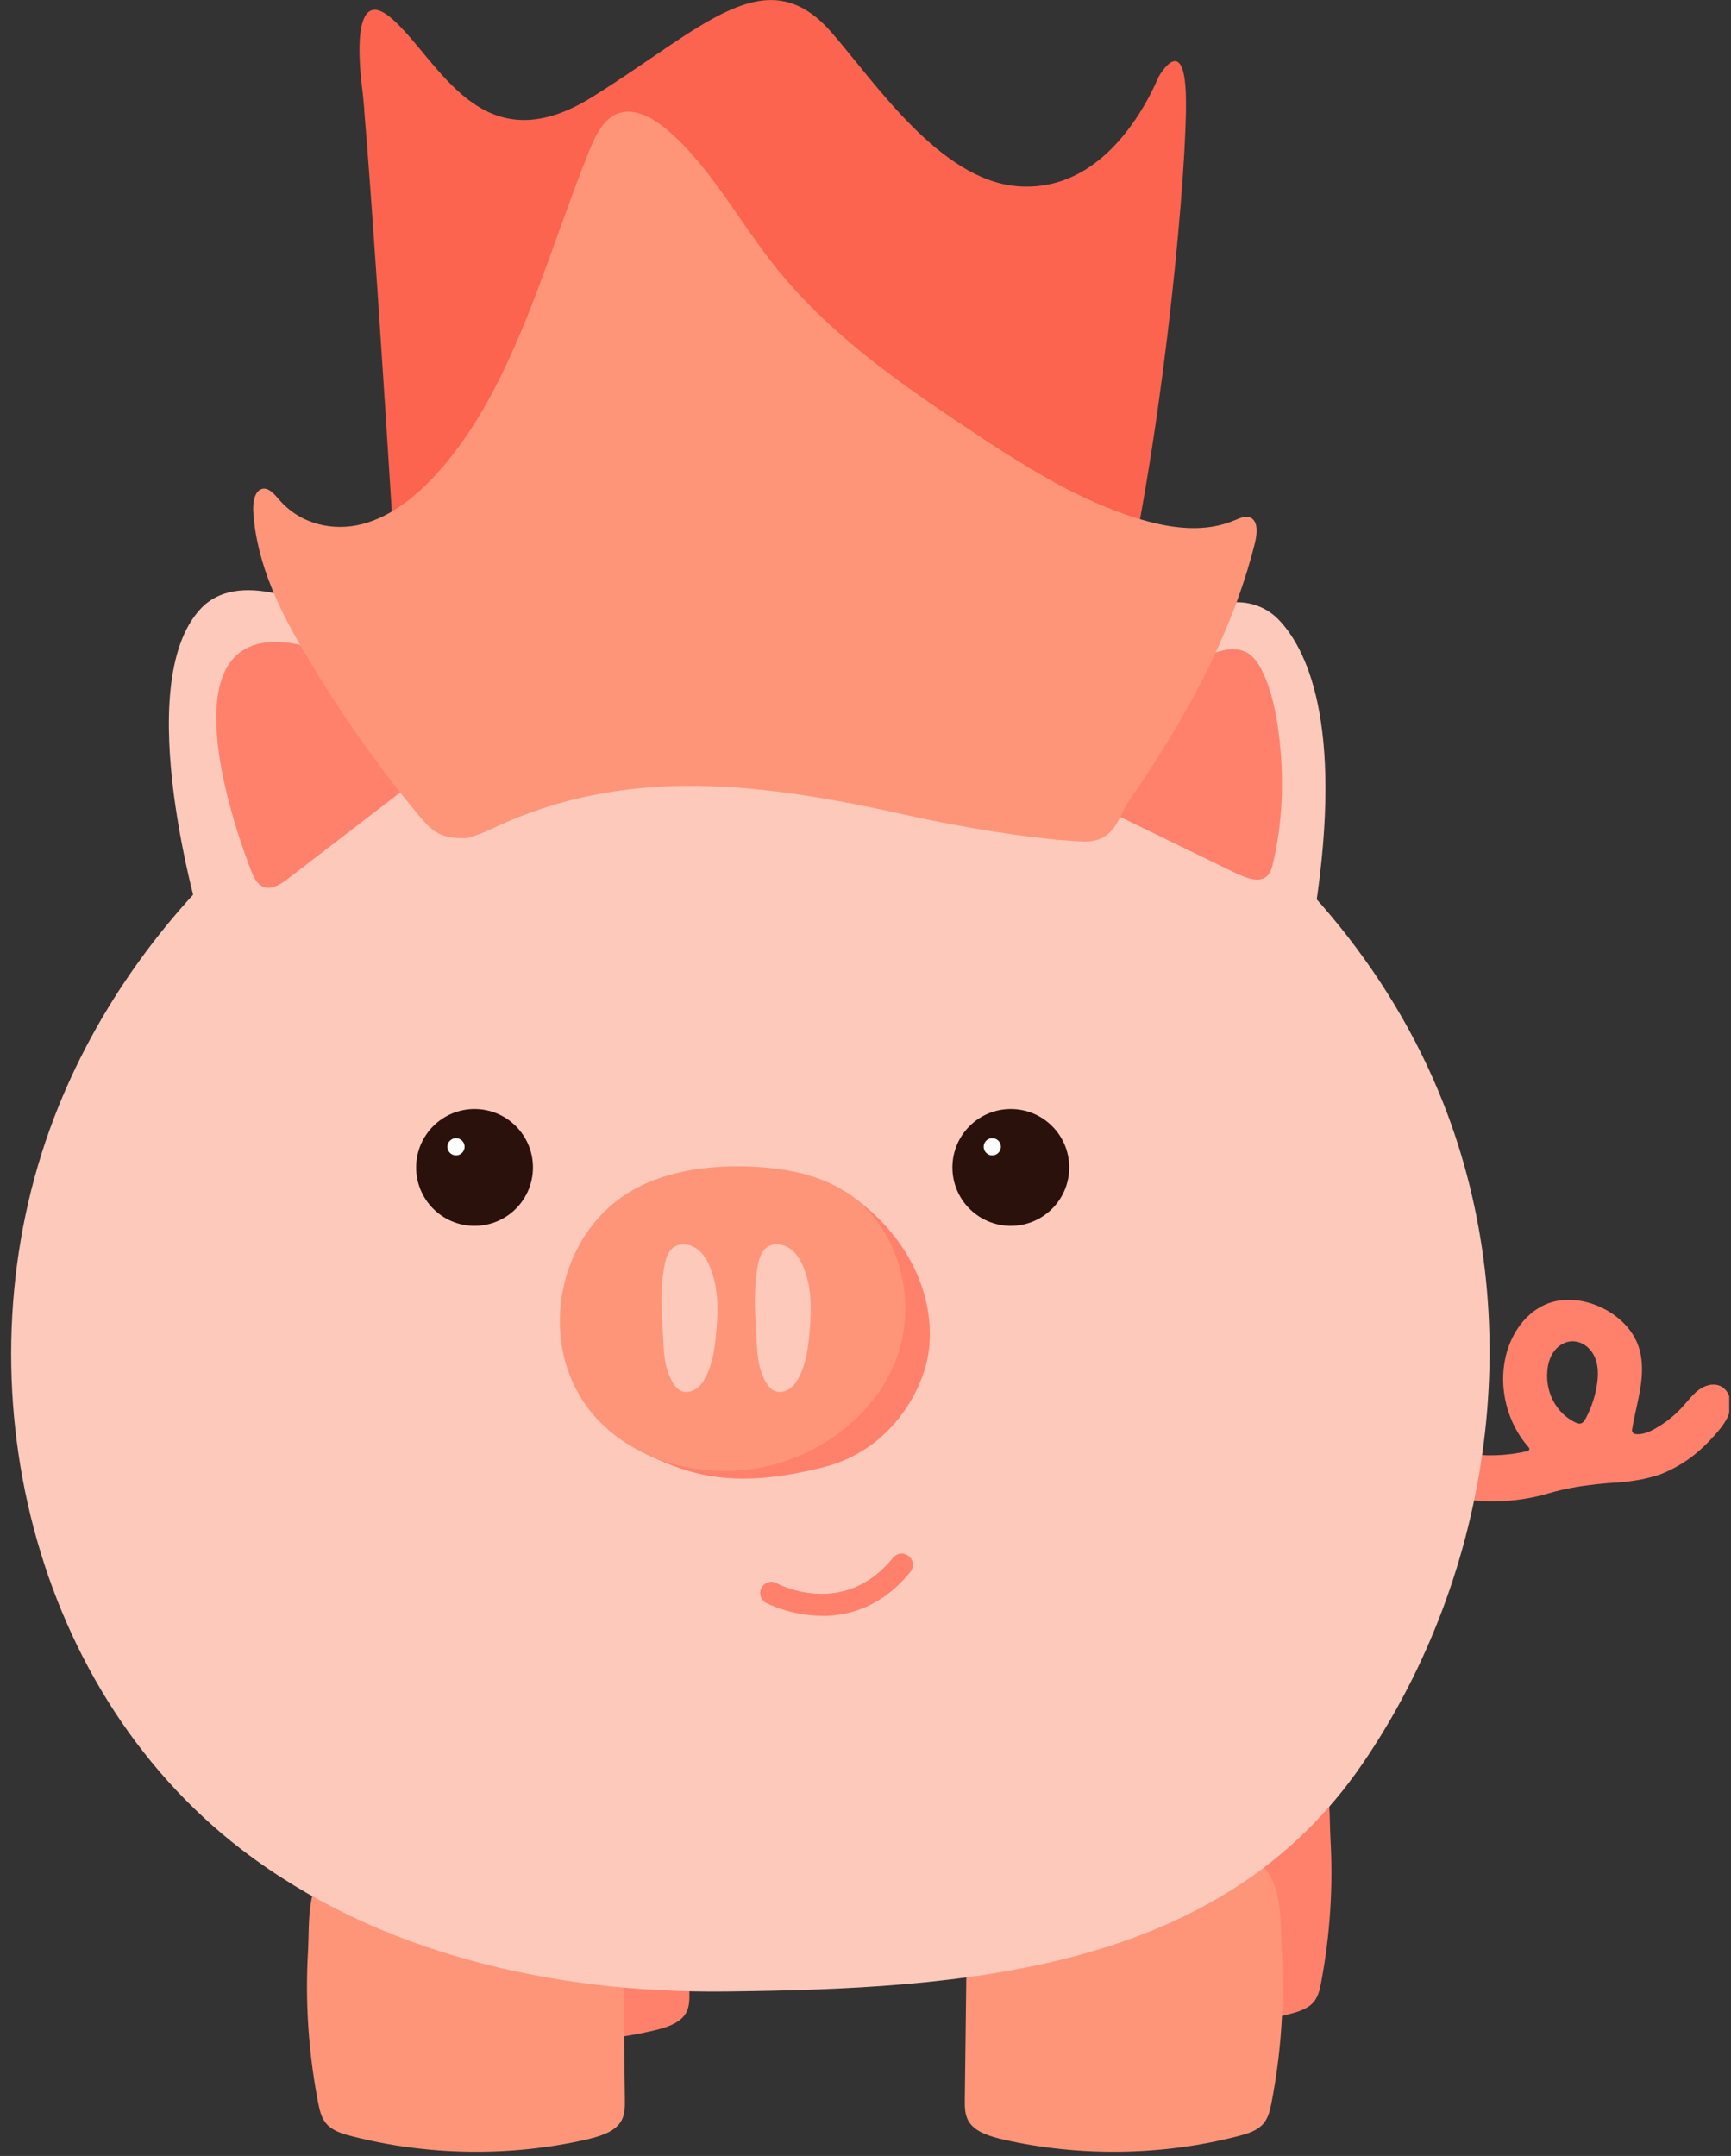 <svg width="100%" height="100%" viewBox="0 0 155 193" fill="none" xmlns="http://www.w3.org/2000/svg">
<rect x="0" y="0" width="155" height="193" fill="#333333" stroke="none"/>
<g clip-path="url(#clip0_113_24000)">
<path d="M142.793 132.88C143.543 132.8 144.293 132.74 145.053 132.7C145.693 132.66 146.053 132.58 146.683 132.49C147.123 132.43 148.273 132.14 148.683 131.98C150.693 131.18 152.133 130.06 153.573 128.44C153.673 128.33 153.773 128.21 153.873 128.09C154.373 127.49 154.833 126.81 154.953 126.03C155.073 125.25 154.723 124.36 154.003 124.06C153.383 123.8 152.653 124.02 152.113 124.42C151.573 124.82 151.173 125.37 150.723 125.87C149.993 126.69 149.113 127.39 148.153 127.92C147.633 128.21 147.033 128.45 146.453 128.38C146.253 128.36 146.113 128.18 146.143 127.98C146.333 126.77 146.663 125.59 146.863 124.39C147.083 123.08 147.143 121.71 146.693 120.46C146.143 118.93 144.853 117.73 143.373 117.04C141.903 116.35 140.173 116.12 138.653 116.67C136.653 117.4 135.303 119.37 134.823 121.44C134.163 124.27 134.963 127.41 136.893 129.58C136.993 129.69 136.943 129.87 136.793 129.9C134.903 130.34 132.933 130.4 131.023 130.08C130.813 130.58 130.513 132.56 130.913 133.84C130.953 133.98 131.013 134.13 131.133 134.22C131.233 134.29 132.663 134.37 132.783 134.37C134.783 134.48 136.763 134.25 138.683 133.68C140.033 133.28 141.413 133.04 142.803 132.89L142.793 132.88ZM138.543 123.02C138.543 123.02 138.543 122.96 138.543 122.93C138.563 122.29 138.713 121.64 139.063 121.1C139.413 120.56 139.983 120.15 140.623 120.08C141.103 120.03 141.603 120.18 141.993 120.47C142.383 120.76 142.683 121.17 142.853 121.62C143.123 122.32 143.113 123.11 143.013 123.85C142.863 124.91 142.533 125.93 142.043 126.88C141.943 127.07 141.803 127.33 141.593 127.42C141.383 127.51 141.063 127.34 140.873 127.24C140.113 126.83 139.503 126.19 139.093 125.43C138.683 124.67 138.523 123.87 138.533 123.04L138.543 123.02Z" fill="#FF816C"/>
<path d="M37.593 158.31C35.623 160.14 35.922 163.51 35.792 165.77C35.542 170.09 35.822 174.43 36.633 178.71C36.763 179.38 36.913 180.08 37.453 180.59C37.962 181.07 38.722 181.31 39.462 181.5C45.593 183.12 52.312 183.22 58.513 181.78C59.593 181.53 60.752 181.17 61.322 180.37C61.742 179.78 61.742 179.06 61.733 178.37L61.513 159.8C61.513 159.14 61.472 158.42 60.972 157.9C60.292 157.19 59.032 157.12 57.932 157.11L43.492 156.95C42.153 156.94 40.792 156.92 39.523 157.27C38.703 157.5 38.072 157.86 37.583 158.32L37.593 158.31Z" fill="#FF816C"/>
<path d="M117.333 157.11C119.303 158.94 119.003 162.31 119.133 164.57C119.383 168.89 119.103 173.23 118.293 177.51C118.163 178.18 118.013 178.88 117.473 179.39C116.963 179.87 116.203 180.11 115.463 180.3C109.333 181.92 102.613 182.02 96.413 180.58C95.333 180.33 94.173 179.97 93.603 179.17C93.183 178.58 93.183 177.86 93.193 177.17L93.413 158.6C93.413 157.94 93.453 157.22 93.953 156.7C94.633 155.99 95.893 155.92 96.993 155.91L111.433 155.75C112.773 155.74 114.133 155.72 115.403 156.07C116.223 156.3 116.853 156.66 117.343 157.12L117.333 157.11Z" fill="#FF816C"/>
<path d="M29.543 166.77C27.383 168.71 27.723 172.26 27.583 174.65C27.313 179.21 27.623 183.8 28.503 188.31C28.643 189.01 28.813 189.76 29.403 190.3C29.953 190.81 30.793 191.06 31.603 191.26C38.303 192.97 45.653 193.08 52.433 191.55C53.613 191.28 54.883 190.91 55.503 190.06C55.963 189.43 55.963 188.67 55.953 187.95L55.713 168.33C55.713 167.63 55.673 166.87 55.123 166.32C54.383 165.57 53.003 165.5 51.803 165.48L36.013 165.31C34.553 165.29 33.063 165.28 31.673 165.65C30.783 165.89 30.083 166.27 29.553 166.76L29.543 166.77Z" fill="#FF9578"/>
<path d="M112.802 166.77C114.962 168.71 114.622 172.26 114.762 174.65C115.032 179.21 114.722 183.8 113.842 188.31C113.702 189.01 113.532 189.76 112.942 190.3C112.392 190.81 111.552 191.06 110.742 191.26C104.042 192.97 96.692 193.08 89.912 191.55C88.732 191.28 87.462 190.91 86.842 190.06C86.382 189.43 86.382 188.67 86.392 187.95L86.632 168.33C86.632 167.63 86.672 166.87 87.222 166.32C87.962 165.57 89.342 165.5 90.542 165.48L106.332 165.31C107.792 165.29 109.282 165.28 110.672 165.65C111.562 165.89 112.262 166.27 112.792 166.76L112.802 166.77Z" fill="#FF9578"/>
<path d="M51.292 59.57C56.303 58.27 61.462 57.55 66.672 57.49C93.463 57.17 119.632 74.37 129.252 98.79C136.842 118.05 133.702 140.76 122.042 157.84C109.252 176.57 86.323 178.04 64.922 178.28C49.583 178.45 33.752 174.86 21.683 165.61C2.272 150.74 -3.798 122.64 4.842 100.06C12.402 80.31 30.523 64.96 51.292 59.57Z" fill="#FCC9BB"/>
<path d="M58.303 125.81C58.433 126.24 56.623 129.57 57.403 129.95C61.483 131.94 65.433 133.47 73.793 131.33C78.903 130.02 81.753 125.98 82.803 122.6C84.153 118.27 82.753 111.4 75.743 106.7C69.983 112.11 67.573 121.05 61.813 126.46C60.683 127.52 57.943 124.6 58.293 125.8L58.303 125.81Z" fill="#FF816C"/>
<path d="M58.843 105.54C58.333 105.72 57.843 105.93 57.353 106.17C49.573 109.97 47.623 121.15 53.743 127.32C57.263 130.86 62.633 132.25 67.563 131.47C73.103 130.59 78.293 126.88 80.263 121.62C82.233 116.36 80.463 109.75 75.743 106.71C73.193 105.07 70.073 104.53 67.043 104.43C64.273 104.34 61.433 104.6 58.843 105.54Z" fill="#FF9578"/>
<path d="M64.003 114.8C63.893 114.29 63.743 113.79 63.523 113.3C63.243 112.66 62.843 112.05 62.253 111.69C61.663 111.33 60.843 111.26 60.293 111.68C59.773 112.07 59.593 112.77 59.473 113.42C59.143 115.33 59.213 117.17 59.343 119.09C59.443 120.67 59.383 122.26 60.193 123.69C60.383 124.03 60.643 124.37 61.003 124.52C61.433 124.7 61.943 124.59 62.333 124.33C62.723 124.07 62.993 123.67 63.203 123.25C63.823 122.05 64.003 120.68 64.123 119.34C64.263 117.83 64.323 116.27 64.013 114.8H64.003Z" fill="#FCC9BB"/>
<path d="M72.362 114.8C72.252 114.29 72.102 113.79 71.882 113.3C71.602 112.66 71.202 112.05 70.612 111.69C70.022 111.33 69.202 111.26 68.652 111.68C68.132 112.07 67.952 112.77 67.832 113.42C67.502 115.33 67.572 117.17 67.702 119.09C67.802 120.67 67.742 122.26 68.552 123.69C68.742 124.03 69.002 124.37 69.362 124.52C69.792 124.7 70.302 124.59 70.692 124.33C71.082 124.07 71.352 123.67 71.562 123.25C72.182 122.05 72.362 120.68 72.482 119.34C72.622 117.83 72.682 116.27 72.372 114.8H72.362Z" fill="#FCC9BB"/>
<path d="M17.992 82.701C17.992 82.701 11.532 61.3 17.992 54.471C24.452 47.641 43.822 64.41 43.822 64.41C43.822 64.41 27.112 72.07 17.992 82.71V82.701Z" fill="#FCC9BB"/>
<path d="M92.692 64.781C92.692 64.781 102.842 54.831 110.132 53.95C111.712 53.761 113.322 54.281 114.442 55.42C116.882 57.901 120.372 64.52 117.762 81.49C117.762 81.49 109.022 70.481 92.692 64.781Z" fill="#FCC9BB"/>
<path d="M110.502 58.12C109.672 58.09 108.792 58.41 108.022 58.77C105.952 59.75 104.082 61.06 102.232 62.37C100.532 63.57 98.822 64.77 97.372 66.22C96.352 67.24 95.412 68.63 95.852 69.96C96.232 71.09 97.462 71.75 98.592 72.3L110.172 77.93C111.602 78.62 113.432 79.53 113.932 77.51C114.892 73.58 115.012 69.49 114.482 65.49C114.242 63.66 113.862 61.82 113.052 60.13C112.712 59.42 112.252 58.7 111.512 58.35C111.192 58.2 110.852 58.13 110.502 58.12Z" fill="#FF816C"/>
<path d="M22.532 57.82C23.073 57.62 23.692 57.5 24.413 57.48C25.843 57.44 27.273 57.72 28.562 58.29C30.102 58.97 31.402 60.03 32.693 61.08L38.182 65.58C38.752 66.05 39.373 66.61 39.383 67.34C39.383 68.14 38.672 68.76 38.013 69.27L25.773 78.67C25.152 79.15 24.363 79.66 23.622 79.4C23.032 79.2 22.742 78.59 22.523 78.03C20.933 74.02 16.273 60.18 22.543 57.83L22.532 57.82Z" fill="#FF816C"/>
<path d="M73.643 144.65C70.803 144.65 68.633 143.51 68.593 143.49C68.103 143.23 67.923 142.62 68.193 142.13C68.453 141.65 69.063 141.46 69.543 141.73C69.803 141.87 75.583 144.86 79.963 139.45C80.313 139.02 80.943 138.95 81.373 139.3C81.803 139.65 81.873 140.28 81.523 140.71C79.003 143.82 76.073 144.66 73.643 144.66V144.65Z" fill="#FF816C"/>
<path d="M42.493 109.74C45.381 109.74 47.723 107.399 47.723 104.51C47.723 101.622 45.381 99.28 42.493 99.28C39.604 99.28 37.263 101.622 37.263 104.51C37.263 107.399 39.604 109.74 42.493 109.74Z" fill="#2B110C"/>
<path d="M40.833 103.43C41.258 103.43 41.602 103.085 41.602 102.66C41.602 102.235 41.258 101.89 40.833 101.89C40.407 101.89 40.062 102.235 40.062 102.66C40.062 103.085 40.407 103.43 40.833 103.43Z" fill="white"/>
<path d="M90.512 109.74C93.401 109.74 95.742 107.399 95.742 104.51C95.742 101.622 93.401 99.28 90.512 99.28C87.624 99.28 85.282 101.622 85.282 104.51C85.282 107.399 87.624 109.74 90.512 109.74Z" fill="#2B110C"/>
<path d="M88.852 103.43C89.277 103.43 89.622 103.085 89.622 102.66C89.622 102.235 89.277 101.89 88.852 101.89C88.427 101.89 88.082 102.235 88.082 102.66C88.082 103.085 88.427 103.43 88.852 103.43Z" fill="white"/>
<path d="M32.623 9.85C32.563 9.12 32.493 8.4 32.403 7.68C32.133 5.45 31.533 -1.45 35.103 1.68C39.333 5.38 43.033 14.91 53.023 8.69C63.013 2.47 68.603 -3.86 74.493 2.94C78.443 7.5 84.173 16.1 91.083 16.67C97.753 17.23 101.843 11.27 103.763 6.85C103.763 6.85 106.073 2.74 106.193 8.73C106.313 14.72 104.403 36.48 100.813 52.85C97.223 69.22 94.653 75.29 94.653 75.29C94.653 75.29 74.823 42.23 36.623 71.1C36.623 71.1 33.983 26.07 32.613 9.85H32.623Z" fill="#FC644F"/>
<path d="M41.953 74.99C41.532 75.09 40.633 75.02 40.212 74.93C39.072 74.7 38.422 74.1 37.602 73.12C33.892 68.67 30.492 63.85 27.442 58.71C25.152 54.86 23.012 50.62 22.683 45.9C22.622 45.07 22.762 44 23.422 43.78C24.023 43.58 24.562 44.23 25.012 44.75C26.933 46.96 29.863 47.59 32.462 46.91C35.062 46.23 37.362 44.38 39.303 42.19C45.972 34.68 48.722 23.57 52.693 13.67C53.222 12.36 53.843 10.98 54.932 10.35C56.462 9.46 58.282 10.4 59.672 11.57C63.453 14.74 66.022 19.55 69.183 23.58C73.963 29.67 80.073 33.96 86.153 38.03C91.293 41.47 96.543 44.86 102.253 46.53C105.003 47.33 107.963 47.7 110.623 46.55C111.113 46.34 111.683 46.09 112.123 46.43C112.673 46.86 112.553 47.85 112.373 48.6C110.213 57.21 105.823 64.81 101.123 71.64C100.153 73.05 99.862 75.45 96.983 75.33C92.353 75.14 85.472 73.92 81.853 73.11C68.463 70.11 56.203 68.39 43.983 74.22C43.383 74.51 42.583 74.83 41.953 74.98V74.99Z" fill="#FF9578"/>
</g>
<defs>
<clipPath id="clip0_113_24000">
<rect width="153.96" height="192.63" fill="white" transform="translate(0.88)"/>
</clipPath>
</defs>
</svg>
